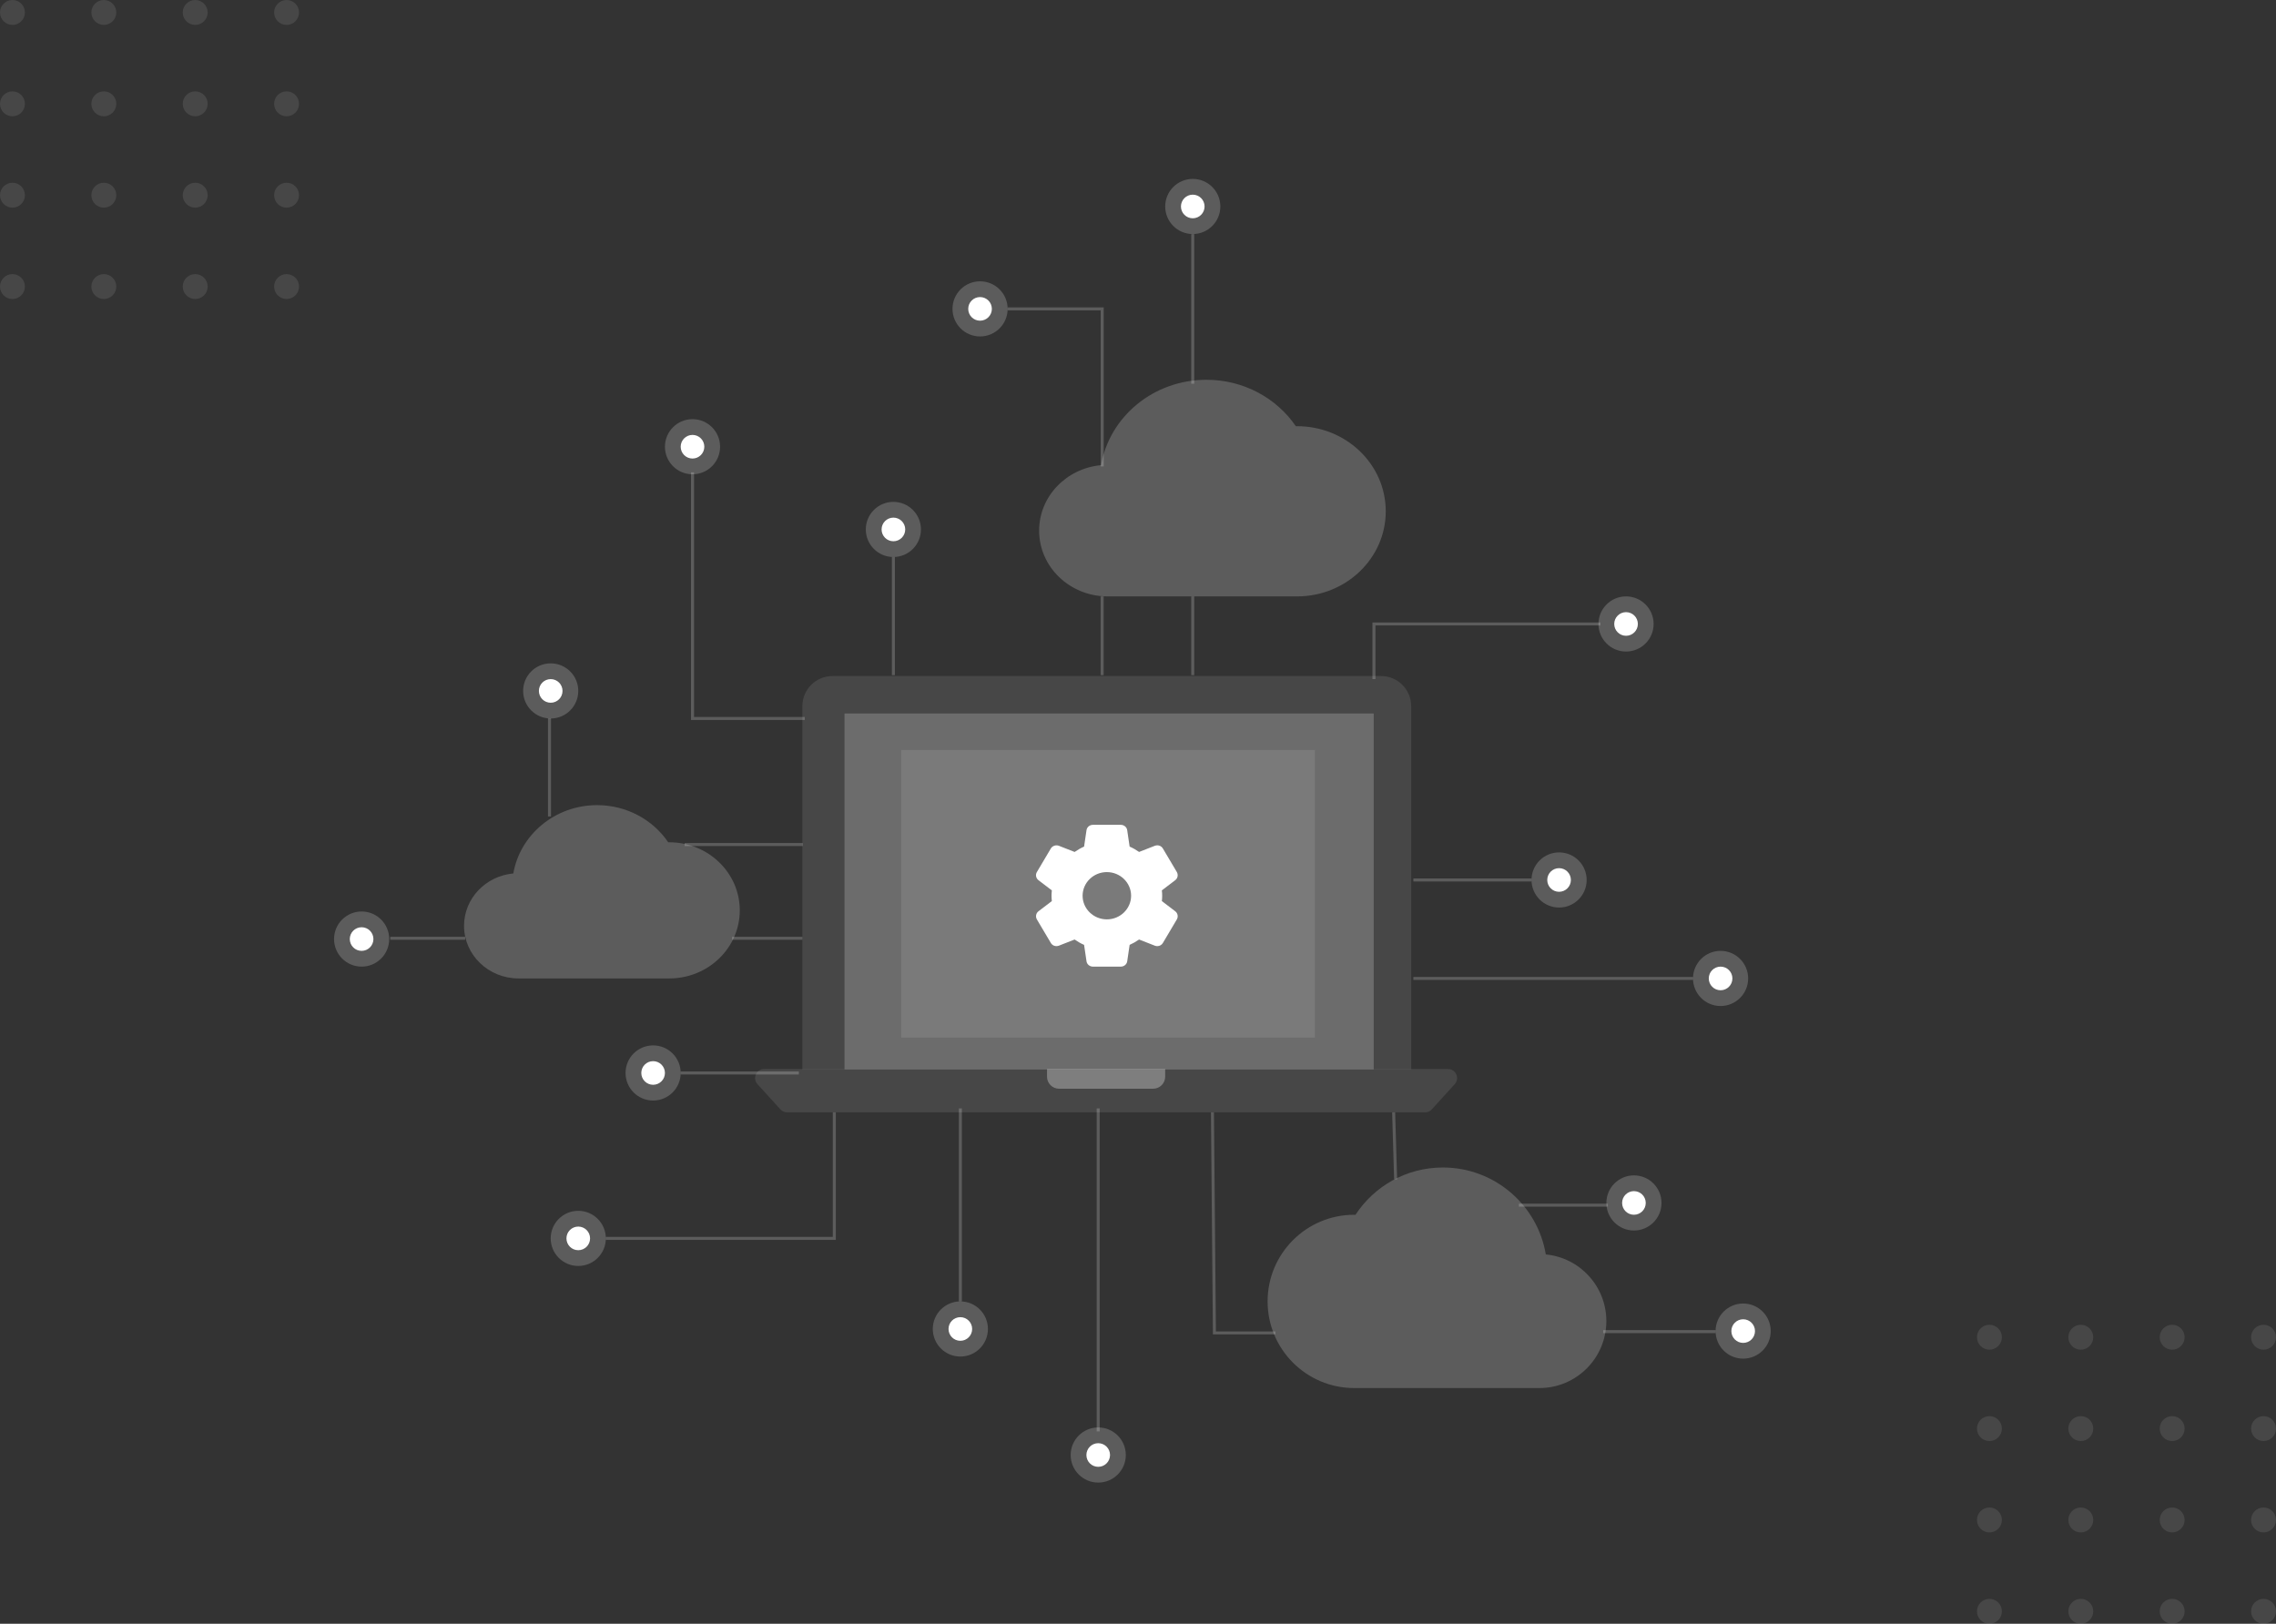 <svg width="548" height="391" viewBox="0 0 548 391" fill="none" xmlns="http://www.w3.org/2000/svg">
<rect x="0" y="0" width="548" height="391" fill="#333333" stroke="none"/>
<path opacity="0.2" d="M340.297 211.894C341.207 211.894 359.644 211.894 368.749 211.894" stroke="white" stroke-width="0.726"/>
<path opacity="0.2" d="M386.006 320.646C386.872 320.646 404.408 320.646 413.068 320.646" stroke="white" stroke-width="0.726"/>
<path opacity="0.2" d="M365.71 290.201C366.395 290.201 380.278 290.201 387.134 290.201" stroke="white" stroke-width="0.726"/>
<path opacity="0.2" d="M192.343 258.367C191.432 258.367 172.995 258.367 163.891 258.367" stroke="white" stroke-width="0.726"/>
<path opacity="0.2" d="M112.004 225.929C111.427 225.929 99.736 225.929 93.963 225.929" stroke="white" stroke-width="0.726"/>
<path opacity="0.2" d="M193.19 225.929C192.649 225.929 181.689 225.929 176.276 225.929" stroke="white" stroke-width="0.726"/>
<path opacity="0.2" d="M193.294 203.359C192.384 203.359 173.947 203.359 164.842 203.359" stroke="white" stroke-width="0.726"/>
<path opacity="0.2" d="M132.301 196.612C132.301 195.855 132.301 180.51 132.301 172.933" stroke="white" stroke-width="0.726"/>
<path opacity="0.2" d="M215.107 162.578C215.107 161.667 215.107 143.23 215.107 134.125" stroke="white" stroke-width="0.726"/>
<path opacity="0.2" d="M265.368 162.578C265.368 161.971 265.368 149.68 265.368 143.61" stroke="white" stroke-width="0.726"/>
<path opacity="0.2" d="M287.18 162.578C287.18 161.971 287.18 149.68 287.18 143.61" stroke="white" stroke-width="0.726"/>
<path opacity="0.2" d="M287.18 92.396C287.18 91.243 287.18 67.889 287.18 56.357" stroke="white" stroke-width="0.726"/>
<path opacity="0.2" d="M265.376 112.313V74.376H242.614" stroke="white" stroke-width="0.726"/>
<path opacity="0.2" d="M340.301 235.604C342.455 235.604 386.09 235.604 407.637 235.604" stroke="white" stroke-width="0.726"/>
<path opacity="0.2" d="M231.228 313.374C231.228 311.887 231.228 281.773 231.228 266.902" stroke="white" stroke-width="0.726"/>
<path opacity="0.2" d="M264.417 344.671C264.417 342.182 264.417 291.788 264.417 266.902" stroke="white" stroke-width="0.726"/>
<path opacity="0.2" d="M145.871 298.199C163.474 298.199 199.119 298.199 200.879 298.199V267.85" stroke="white" stroke-width="0.726"/>
<path opacity="0.2" d="M336.027 284L335.553 267.85" stroke="white" stroke-width="0.726"/>
<path opacity="0.2" d="M385.341 150.249C367.739 150.249 332.568 150.249 330.808 150.249V163.526" stroke="white" stroke-width="0.726"/>
<path opacity="0.2" d="M193.767 173.01C176.165 173.01 168.498 173.01 166.738 173.01V113.735" stroke="white" stroke-width="0.726"/>
<path opacity="0.2" d="M307.076 320.961C289.473 320.961 294.158 320.961 292.398 320.961L291.924 267.85" stroke="white" stroke-width="0.726"/>
<path opacity="0.1" d="M193.19 170.044C193.19 166.035 196.44 162.785 200.45 162.785H332.516C336.525 162.785 339.776 166.035 339.776 170.044V257.501H193.19V170.044Z" fill="white"/>
<path opacity="0.1" d="M182.376 261.061C181.104 259.662 182.097 257.418 183.988 257.418H348.647C350.538 257.418 351.531 259.662 350.259 261.061L344.735 267.138C344.322 267.592 343.737 267.85 343.123 267.85H189.512C188.898 267.85 188.313 267.592 187.901 267.138L182.376 261.061Z" fill="white"/>
<path opacity="0.3" d="M252.093 257.418H280.545V259.256C280.545 260.86 279.245 262.16 277.641 262.16H254.997C253.393 262.16 252.093 260.86 252.093 259.256V257.418Z" fill="white"/>
<circle opacity="0.2" cx="375.386" cy="211.894" r="6.639" transform="rotate(-180 375.386 211.894)" fill="white"/>
<circle opacity="0.2" cx="157.254" cy="258.366" r="6.639" fill="white"/>
<circle opacity="0.2" cx="87.071" cy="226.121" r="6.639" fill="white"/>
<circle opacity="0.2" cx="132.595" cy="166.372" r="6.639" transform="rotate(90 132.595 166.372)" fill="white"/>
<circle opacity="0.2" cx="215.102" cy="127.487" r="6.639" transform="rotate(90 215.102 127.487)" fill="white"/>
<circle opacity="0.2" cx="235.975" cy="74.377" r="6.639" transform="rotate(90 235.975 74.377)" fill="white"/>
<circle opacity="0.2" cx="287.188" cy="49.718" r="6.639" transform="rotate(90 287.188 49.718)" fill="white"/>
<circle opacity="0.2" cx="414.27" cy="235.604" r="6.639" transform="rotate(-180 414.27 235.604)" fill="white"/>
<circle opacity="0.2" cx="139.23" cy="298.199" r="6.639" fill="white"/>
<circle opacity="0.2" r="6.639" transform="matrix(-1 0 0 1 393.409 289.664)" fill="white"/>
<circle opacity="0.2" r="6.639" transform="matrix(-1 0 0 1 391.507 150.249)" fill="white"/>
<circle opacity="0.2" r="6.639" transform="matrix(-1 0 0 1 166.739 107.57)" fill="white"/>
<circle opacity="0.2" r="6.639" transform="matrix(-1 0 0 1 419.705 320.519)" fill="white"/>
<circle opacity="0.2" cx="231.229" cy="320.013" r="6.639" fill="white"/>
<circle opacity="0.2" cx="264.427" cy="350.361" r="6.639" fill="white"/>
<circle cx="375.383" cy="211.895" r="2.845" transform="rotate(-180 375.383 211.895)" fill="white"/>
<circle cx="157.253" cy="258.366" r="2.845" fill="white"/>
<circle cx="87.065" cy="226.12" r="2.845" fill="white"/>
<circle cx="132.596" cy="166.372" r="2.845" transform="rotate(90 132.596 166.372)" fill="white"/>
<circle cx="215.108" cy="127.487" r="2.845" transform="rotate(90 215.108 127.487)" fill="white"/>
<circle cx="235.968" cy="74.376" r="2.845" transform="rotate(90 235.968 74.376)" fill="white"/>
<circle cx="287.185" cy="49.718" r="2.845" transform="rotate(90 287.185 49.718)" fill="white"/>
<circle cx="414.271" cy="235.605" r="2.845" transform="rotate(-180 414.271 235.605)" fill="white"/>
<circle cx="139.229" cy="298.199" r="2.845" fill="white"/>
<circle r="2.845" transform="matrix(-1 0 0 1 393.406 289.664)" fill="white"/>
<circle r="2.845" transform="matrix(-1 0 0 1 391.508 150.249)" fill="white"/>
<circle r="2.845" transform="matrix(-1 0 0 1 166.736 107.57)" fill="white"/>
<circle r="2.845" transform="matrix(-1 0 0 1 419.71 320.519)" fill="white"/>
<circle cx="231.224" cy="320.013" r="2.845" fill="white"/>
<circle cx="264.421" cy="350.361" r="2.845" fill="white"/>
<path opacity="0.2" d="M372.192 302.064C380.372 302.842 386.766 309.733 386.766 318.116C386.766 327.02 379.55 334.238 370.644 334.238H326.069C314.547 334.238 305.204 324.897 305.204 313.374C305.204 301.85 314.547 292.509 326.069 292.509H326.369C330.859 285.655 338.602 281.128 347.408 281.128C359.859 281.128 370.195 290.181 372.192 302.064Z" fill="white"/>
<path opacity="0.2" d="M123.592 210.325C116.934 210.937 111.729 216.351 111.729 222.937C111.729 229.933 117.603 235.605 124.853 235.605H161.135C170.513 235.605 178.118 228.266 178.118 219.211C178.118 210.157 170.513 202.818 161.135 202.818H160.89C157.236 197.433 150.933 193.875 143.766 193.875C133.631 193.875 125.217 200.989 123.592 210.325Z" fill="white"/>
<path opacity="0.2" d="M265.107 112.01C256.737 112.774 250.194 119.542 250.194 127.775C250.194 136.52 257.578 143.61 266.691 143.61H312.303C324.093 143.61 333.653 134.435 333.653 123.118C333.653 111.8 324.093 102.625 312.303 102.625H311.996C307.401 95.894 299.479 91.448 290.468 91.448C277.727 91.448 267.15 100.339 265.107 112.01Z" fill="white"/>
<rect opacity="0.2" x="203.338" y="171.806" width="127.417" height="85.696" fill="white"/>
<rect opacity="0.1" x="217.001" y="180.598" width="99.582" height="69.233" fill="white"/>
<path d="M282.967 219.43L279.746 216.976C279.787 216.597 279.822 216.155 279.822 215.687C279.822 215.219 279.789 214.777 279.746 214.398L282.969 211.943C283.568 211.482 283.731 210.664 283.35 209.982L280.002 204.336C279.644 203.699 278.86 203.372 278.065 203.657L274.265 205.144C273.537 204.632 272.773 204.199 271.983 203.854L271.405 199.926C271.31 199.181 270.645 198.617 269.858 198.617H263.143C262.356 198.617 261.692 199.181 261.599 199.915L261.019 203.857C260.254 204.192 259.502 204.619 258.742 205.147L254.932 203.656C254.218 203.387 253.364 203.689 253.009 204.323L249.656 209.977C249.261 210.628 249.424 211.475 250.036 211.947L253.256 214.401C253.205 214.88 253.18 215.297 253.18 215.689C253.18 216.08 253.205 216.497 253.256 216.977L250.033 219.433C249.434 219.895 249.272 220.713 249.653 221.393L253.002 227.039C253.36 227.675 254.136 228.005 254.939 227.718L258.739 226.231C259.466 226.742 260.229 227.175 261.019 227.522L261.597 231.448C261.692 232.196 262.356 232.76 263.145 232.76H269.859C270.646 232.76 271.312 232.196 271.405 231.462L271.985 227.522C272.75 227.185 273.5 226.759 274.262 226.23L278.072 227.721C278.256 227.79 278.447 227.826 278.644 227.826C279.211 227.826 279.732 227.524 279.994 227.055L283.358 221.379C283.731 220.713 283.568 219.895 282.967 219.43ZM266.501 221.379C263.28 221.379 260.661 218.827 260.661 215.688C260.661 212.55 263.28 209.998 266.501 209.998C269.721 209.998 272.34 212.55 272.34 215.688C272.34 218.827 269.721 221.379 266.501 221.379Z" fill="white"/>
<g opacity="0.1">
<circle cx="3" cy="3" r="3" fill="white"/>
<circle cx="3" cy="25" r="3" fill="white"/>
<circle cx="3" cy="47" r="3" fill="white"/>
<circle cx="3" cy="69" r="3" fill="white"/>
<circle cx="25" cy="3" r="3" fill="white"/>
<circle cx="25" cy="25" r="3" fill="white"/>
<circle cx="25" cy="47" r="3" fill="white"/>
<circle cx="25" cy="69" r="3" fill="white"/>
<circle cx="47" cy="3" r="3" fill="white"/>
<circle cx="47" cy="25" r="3" fill="white"/>
<circle cx="47" cy="47" r="3" fill="white"/>
<circle cx="47" cy="69" r="3" fill="white"/>
<circle cx="69" cy="3" r="3" fill="white"/>
<circle cx="69" cy="25" r="3" fill="white"/>
<circle cx="69" cy="47" r="3" fill="white"/>
<circle cx="69" cy="69" r="3" fill="white"/>
</g>
<g opacity="0.1">
<circle cx="479" cy="322" r="3" fill="white"/>
<circle cx="479" cy="344" r="3" fill="white"/>
<circle cx="479" cy="366" r="3" fill="white"/>
<circle cx="479" cy="388" r="3" fill="white"/>
<circle cx="501" cy="322" r="3" fill="white"/>
<circle cx="501" cy="344" r="3" fill="white"/>
<circle cx="501" cy="366" r="3" fill="white"/>
<circle cx="501" cy="388" r="3" fill="white"/>
<circle cx="523" cy="322" r="3" fill="white"/>
<circle cx="523" cy="344" r="3" fill="white"/>
<circle cx="523" cy="366" r="3" fill="white"/>
<circle cx="523" cy="388" r="3" fill="white"/>
<circle cx="545" cy="322" r="3" fill="white"/>
<circle cx="545" cy="344" r="3" fill="white"/>
<circle cx="545" cy="366" r="3" fill="white"/>
<circle cx="545" cy="388" r="3" fill="white"/>
</g>
</svg>
